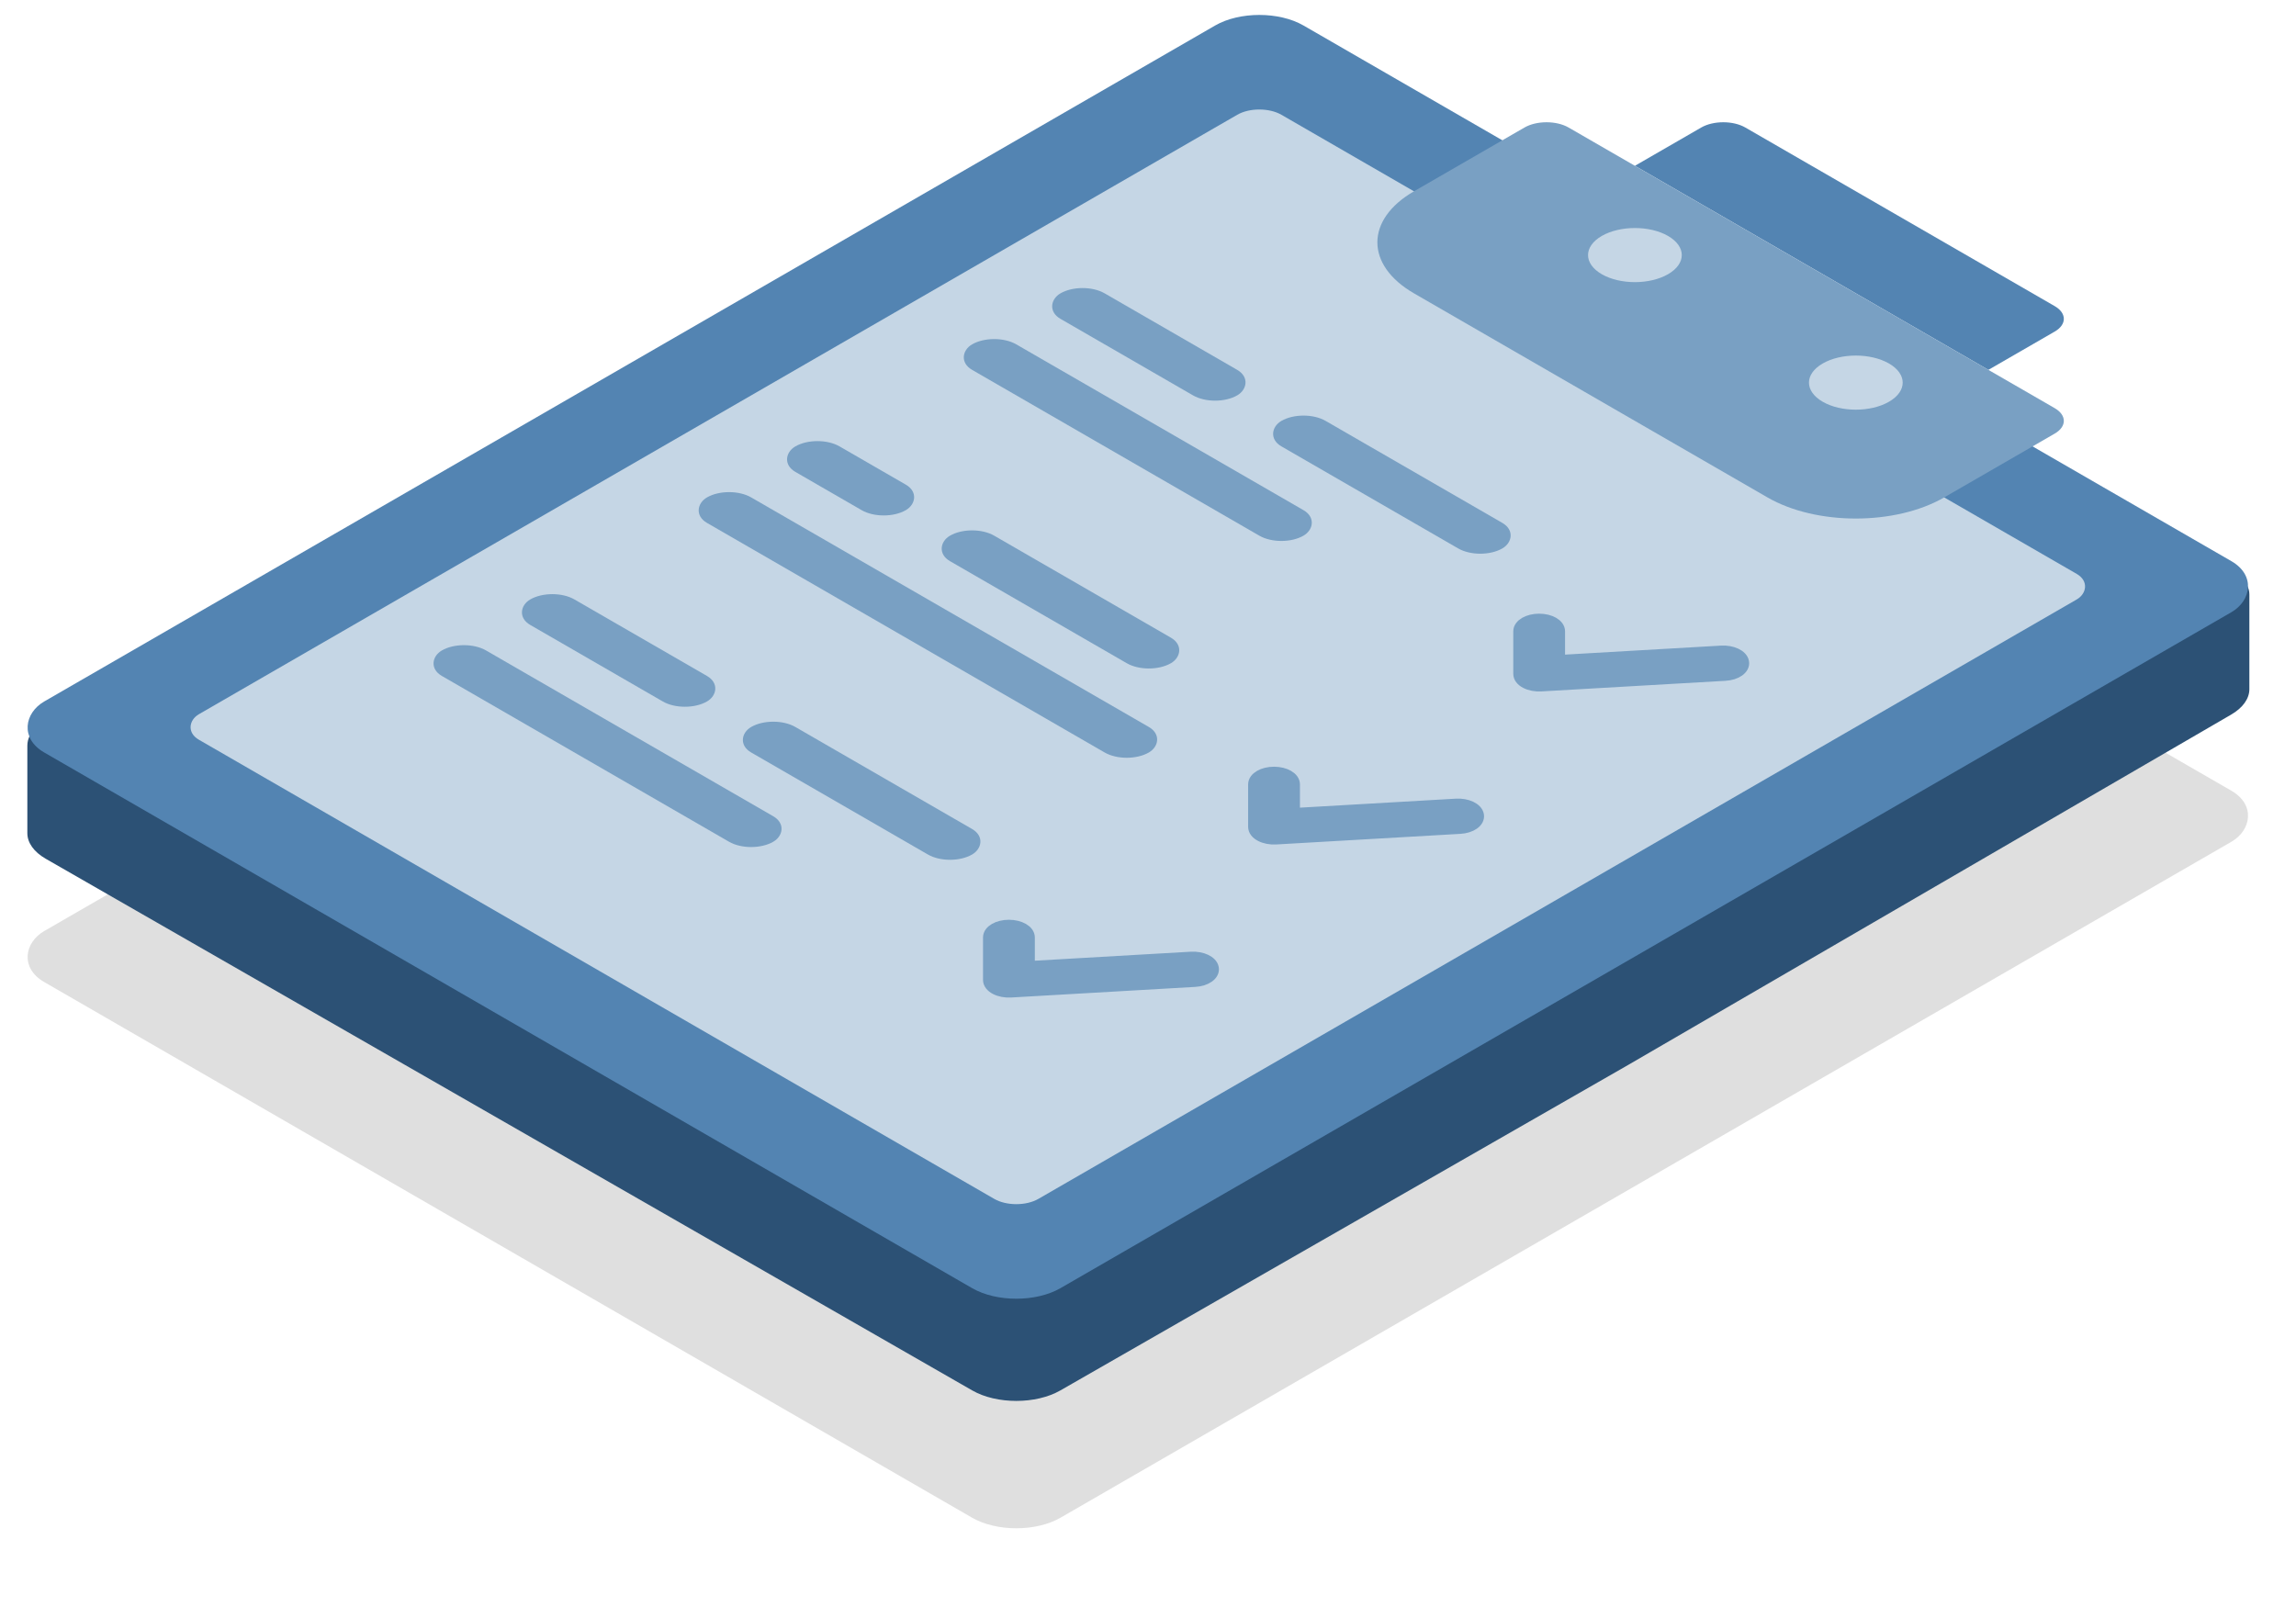 <svg width="90" height="63" viewBox="0 0 90 63" fill="none" xmlns="http://www.w3.org/2000/svg">
    <rect width="46" height="57" rx="2" transform="matrix(0.866 0.5 -0.866 0.5 49.364 9)" fill="#DFDFDF"/>
    <path d="M88.172 27.017L88.172 23.303C88.172 22.813 87.68 22.367 86.911 22.16C86.525 22.056 86.094 22.019 85.671 22.054L44.804 25.479C44.638 25.493 44.469 25.497 44.302 25.491L16.902 24.521C16.519 24.507 16.135 24.546 15.782 24.634L2.55 27.931C1.653 28.155 1.072 28.666 1.072 29.23L1.072 32.664C1.072 33.041 1.332 33.402 1.794 33.667L38.111 54.51C39.066 55.058 40.608 55.058 41.564 54.51L63.821 41.75L87.46 28.014C87.916 27.749 88.172 27.39 88.172 27.017Z"
          fill="#2C5175"/>
    <path d="M66.684 5C67.162 4.724 67.938 4.724 68.416 5L80.54 12C81.019 12.276 81.019 12.724 80.54 13L77.942 14.5L64.086 6.5L66.684 5Z" fill="#5384B2"/>
    <rect width="46" height="57" rx="2" transform="matrix(0.866 0.5 -0.866 0.5 49.364 0)" fill="#5384B2"/>
    <rect width="38" height="49" rx="1" transform="matrix(0.866 0.5 -0.866 0.5 49.364 4)" fill="#C5D6E5"/>
    <path d="M59.756 5C60.234 4.724 61.01 4.724 61.488 5L80.54 16C81.019 16.276 81.019 16.724 80.54 17L76.21 19.5C74.297 20.605 71.195 20.605 69.282 19.5L55.426 11.5C53.513 10.395 53.513 8.605 55.426 7.5L59.756 5Z"
          fill="#79A0C3"/>
    <g clip-path="url(#clip0_2395_24486)">
        <path fill-rule="evenodd" clip-rule="evenodd"
              d="M68.311 25.956C68.354 26.199 68.047 26.416 67.626 26.44L60.409 26.856C60.194 26.869 59.98 26.828 59.819 26.744C59.659 26.661 59.568 26.542 59.568 26.417L59.568 24.75C59.568 24.506 59.91 24.308 60.333 24.308C60.756 24.308 61.098 24.506 61.098 24.75L61.098 25.928L67.474 25.56C67.894 25.536 68.269 25.713 68.311 25.956Z"
              fill="#79A0C3" stroke="#79A0C3" stroke-width="0.5" stroke-linecap="round" stroke-linejoin="round"/>
    </g>
    <g clip-path="url(#clip1_2395_24486)">
        <path fill-rule="evenodd" clip-rule="evenodd"
              d="M57.919 31.956C57.962 32.199 57.655 32.416 57.234 32.44L50.017 32.856C49.802 32.869 49.588 32.828 49.427 32.744C49.267 32.661 49.175 32.542 49.175 32.417L49.175 30.75C49.175 30.506 49.518 30.308 49.941 30.308C50.364 30.308 50.706 30.506 50.706 30.75L50.706 31.928L57.082 31.56C57.502 31.536 57.877 31.713 57.919 31.956Z"
              fill="#79A0C3" stroke="#79A0C3" stroke-width="0.5" stroke-linecap="round" stroke-linejoin="round"/>
    </g>
    <g clip-path="url(#clip2_2395_24486)">
        <path fill-rule="evenodd" clip-rule="evenodd"
              d="M47.527 37.956C47.569 38.199 47.262 38.416 46.842 38.44L39.625 38.856C39.41 38.869 39.195 38.828 39.035 38.744C38.875 38.661 38.783 38.542 38.783 38.417L38.783 36.75C38.783 36.506 39.126 36.308 39.548 36.308C39.971 36.308 40.314 36.506 40.314 36.75L40.314 37.928L46.689 37.56C47.11 37.536 47.485 37.713 47.527 37.956Z"
              fill="#79A0C3" stroke="#79A0C3" stroke-width="0.5" stroke-linecap="round" stroke-linejoin="round"/>
    </g>
    <rect width="8" height="2" rx="1" transform="matrix(0.866 0.5 -0.866 0.5 42.435 11)" fill="#79A0C3"/>
    <rect width="15" height="2" rx="1" transform="matrix(0.866 0.5 -0.866 0.5 38.971 13)" fill="#79A0C3"/>
    <rect width="10" height="2" rx="1" transform="matrix(0.866 0.5 -0.866 0.5 51.096 16)" fill="#79A0C3"/>
    <rect width="8" height="2" rx="1" transform="matrix(0.866 0.5 -0.866 0.5 21.651 23)" fill="#79A0C3"/>
    <rect width="15" height="2" rx="1" transform="matrix(0.866 0.5 -0.866 0.5 18.186 25)" fill="#79A0C3"/>
    <rect width="10" height="2" rx="1" transform="matrix(0.866 0.5 -0.866 0.5 30.311 28)" fill="#79A0C3"/>
    <rect width="5" height="2" rx="1" transform="matrix(0.866 0.5 -0.866 0.5 32.043 17)" fill="#79A0C3"/>
    <rect width="20" height="2" rx="1" transform="matrix(0.866 0.5 -0.866 0.5 28.579 19)" fill="#79A0C3"/>
    <rect width="10" height="2" rx="1" transform="matrix(0.866 0.5 -0.866 0.5 38.105 20.5)" fill="#79A0C3"/>
    <circle cx="1.5" cy="1.5" r="1.5" transform="matrix(0.866 0.5 -0.866 0.5 64.086 8.5)" fill="#C5D6E5"/>
    <circle cx="1.5" cy="1.5" r="1.5" transform="matrix(0.866 0.5 -0.866 0.5 72.746 13.5)" fill="#C5D6E5"/>
    <defs>
        <clipPath id="clip0_2395_24486">
            <rect width="10" height="10" fill="white" transform="matrix(0.866 0.5 -0.866 0.5 63.22 21)"/>
        </clipPath>
        <clipPath id="clip1_2395_24486">
            <rect width="10" height="10" fill="white" transform="matrix(0.866 0.5 -0.866 0.5 52.828 27)"/>
        </clipPath>
        <clipPath id="clip2_2395_24486">
            <rect width="10" height="10" fill="white" transform="matrix(0.866 0.5 -0.866 0.5 42.435 33)"/>
        </clipPath>
    </defs>
</svg>
